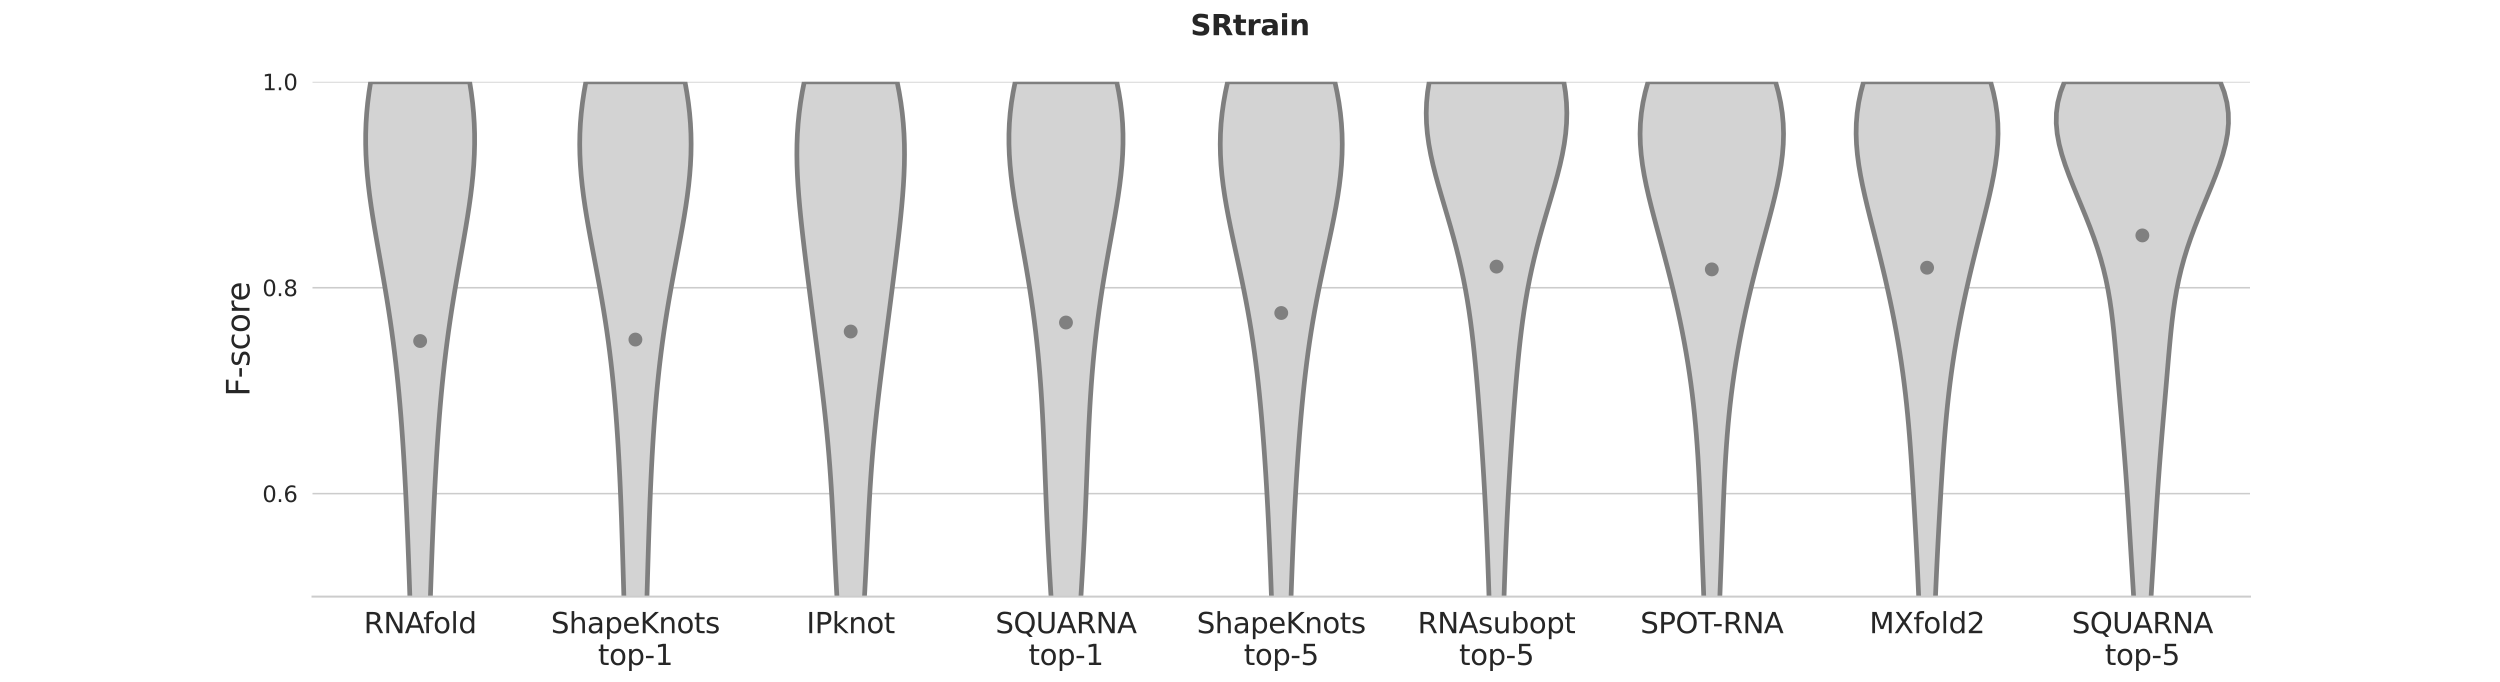 <?xml version="1.0" encoding="utf-8" standalone="no"?>
<!DOCTYPE svg PUBLIC "-//W3C//DTD SVG 1.1//EN"
  "http://www.w3.org/Graphics/SVG/1.1/DTD/svg11.dtd">
<svg xmlns:xlink="http://www.w3.org/1999/xlink" width="1584pt" height="432pt" viewBox="0 0 1584 432" xmlns="http://www.w3.org/2000/svg" version="1.1">
 <defs>
  <style type="text/css">*{stroke-linejoin: round; stroke-linecap: butt}</style>
 </defs>
 <g id="figure_1">
  <g id="patch_1">
   <path d="M 0 432 
L 1584 432 
L 1584 0 
L 0 0 
z
" style="fill: #ffffff"/>
  </g>
  <g id="axes_1">
   <g id="patch_2">
    <path d="M 198 378 
L 1425.6 378 
L 1425.6 51.84 
L 198 51.84 
z
" style="fill: #ffffff"/>
   </g>
   <g id="matplotlib.axis_1">
    <g id="xtick_1">
     <g id="text_1">
      <!-- RNAfold -->
      <g style="fill: #262626" transform="translate(230.494 401.177)scale(0.18 -0.18)">
       <defs>
        <path id="DejaVuSans-52" d="M 2841 2188 
Q 3044 2119 3236 1894 
Q 3428 1669 3622 1275 
L 4263 0 
L 3584 0 
L 2988 1197 
Q 2756 1666 2539 1819 
Q 2322 1972 1947 1972 
L 1259 1972 
L 1259 0 
L 628 0 
L 628 4666 
L 2053 4666 
Q 2853 4666 3247 4331 
Q 3641 3997 3641 3322 
Q 3641 2881 3436 2590 
Q 3231 2300 2841 2188 
z
M 1259 4147 
L 1259 2491 
L 2053 2491 
Q 2509 2491 2742 2702 
Q 2975 2913 2975 3322 
Q 2975 3731 2742 3939 
Q 2509 4147 2053 4147 
L 1259 4147 
z
" transform="scale(0.016)"/>
        <path id="DejaVuSans-4e" d="M 628 4666 
L 1478 4666 
L 3547 763 
L 3547 4666 
L 4159 4666 
L 4159 0 
L 3309 0 
L 1241 3903 
L 1241 0 
L 628 0 
L 628 4666 
z
" transform="scale(0.016)"/>
        <path id="DejaVuSans-41" d="M 2188 4044 
L 1331 1722 
L 3047 1722 
L 2188 4044 
z
M 1831 4666 
L 2547 4666 
L 4325 0 
L 3669 0 
L 3244 1197 
L 1141 1197 
L 716 0 
L 50 0 
L 1831 4666 
z
" transform="scale(0.016)"/>
        <path id="DejaVuSans-66" d="M 2375 4863 
L 2375 4384 
L 1825 4384 
Q 1516 4384 1395 4259 
Q 1275 4134 1275 3809 
L 1275 3500 
L 2222 3500 
L 2222 3053 
L 1275 3053 
L 1275 0 
L 697 0 
L 697 3053 
L 147 3053 
L 147 3500 
L 697 3500 
L 697 3744 
Q 697 4328 969 4595 
Q 1241 4863 1831 4863 
L 2375 4863 
z
" transform="scale(0.016)"/>
        <path id="DejaVuSans-6f" d="M 1959 3097 
Q 1497 3097 1228 2736 
Q 959 2375 959 1747 
Q 959 1119 1226 758 
Q 1494 397 1959 397 
Q 2419 397 2687 759 
Q 2956 1122 2956 1747 
Q 2956 2369 2687 2733 
Q 2419 3097 1959 3097 
z
M 1959 3584 
Q 2709 3584 3137 3096 
Q 3566 2609 3566 1747 
Q 3566 888 3137 398 
Q 2709 -91 1959 -91 
Q 1206 -91 779 398 
Q 353 888 353 1747 
Q 353 2609 779 3096 
Q 1206 3584 1959 3584 
z
" transform="scale(0.016)"/>
        <path id="DejaVuSans-6c" d="M 603 4863 
L 1178 4863 
L 1178 0 
L 603 0 
L 603 4863 
z
" transform="scale(0.016)"/>
        <path id="DejaVuSans-64" d="M 2906 2969 
L 2906 4863 
L 3481 4863 
L 3481 0 
L 2906 0 
L 2906 525 
Q 2725 213 2448 61 
Q 2172 -91 1784 -91 
Q 1150 -91 751 415 
Q 353 922 353 1747 
Q 353 2572 751 3078 
Q 1150 3584 1784 3584 
Q 2172 3584 2448 3432 
Q 2725 3281 2906 2969 
z
M 947 1747 
Q 947 1113 1208 752 
Q 1469 391 1925 391 
Q 2381 391 2643 752 
Q 2906 1113 2906 1747 
Q 2906 2381 2643 2742 
Q 2381 3103 1925 3103 
Q 1469 3103 1208 2742 
Q 947 2381 947 1747 
z
" transform="scale(0.016)"/>
       </defs>
       <use xlink:href="#DejaVuSans-52"/>
       <use xlink:href="#DejaVuSans-4e" x="69.482"/>
       <use xlink:href="#DejaVuSans-41" x="144.287"/>
       <use xlink:href="#DejaVuSans-66" x="209.07"/>
       <use xlink:href="#DejaVuSans-6f" x="244.275"/>
       <use xlink:href="#DejaVuSans-6c" x="305.457"/>
       <use xlink:href="#DejaVuSans-64" x="333.24"/>
      </g>
     </g>
    </g>
    <g id="xtick_2">
     <g id="text_2">
      <!-- ShapeKnots -->
      <g style="fill: #262626" transform="translate(349.087 401.177)scale(0.18 -0.18)">
       <defs>
        <path id="DejaVuSans-53" d="M 3425 4513 
L 3425 3897 
Q 3066 4069 2747 4153 
Q 2428 4238 2131 4238 
Q 1616 4238 1336 4038 
Q 1056 3838 1056 3469 
Q 1056 3159 1242 3001 
Q 1428 2844 1947 2747 
L 2328 2669 
Q 3034 2534 3370 2195 
Q 3706 1856 3706 1288 
Q 3706 609 3251 259 
Q 2797 -91 1919 -91 
Q 1588 -91 1214 -16 
Q 841 59 441 206 
L 441 856 
Q 825 641 1194 531 
Q 1563 422 1919 422 
Q 2459 422 2753 634 
Q 3047 847 3047 1241 
Q 3047 1584 2836 1778 
Q 2625 1972 2144 2069 
L 1759 2144 
Q 1053 2284 737 2584 
Q 422 2884 422 3419 
Q 422 4038 858 4394 
Q 1294 4750 2059 4750 
Q 2388 4750 2728 4690 
Q 3069 4631 3425 4513 
z
" transform="scale(0.016)"/>
        <path id="DejaVuSans-68" d="M 3513 2113 
L 3513 0 
L 2938 0 
L 2938 2094 
Q 2938 2591 2744 2837 
Q 2550 3084 2163 3084 
Q 1697 3084 1428 2787 
Q 1159 2491 1159 1978 
L 1159 0 
L 581 0 
L 581 4863 
L 1159 4863 
L 1159 2956 
Q 1366 3272 1645 3428 
Q 1925 3584 2291 3584 
Q 2894 3584 3203 3211 
Q 3513 2838 3513 2113 
z
" transform="scale(0.016)"/>
        <path id="DejaVuSans-61" d="M 2194 1759 
Q 1497 1759 1228 1600 
Q 959 1441 959 1056 
Q 959 750 1161 570 
Q 1363 391 1709 391 
Q 2188 391 2477 730 
Q 2766 1069 2766 1631 
L 2766 1759 
L 2194 1759 
z
M 3341 1997 
L 3341 0 
L 2766 0 
L 2766 531 
Q 2569 213 2275 61 
Q 1981 -91 1556 -91 
Q 1019 -91 701 211 
Q 384 513 384 1019 
Q 384 1609 779 1909 
Q 1175 2209 1959 2209 
L 2766 2209 
L 2766 2266 
Q 2766 2663 2505 2880 
Q 2244 3097 1772 3097 
Q 1472 3097 1187 3025 
Q 903 2953 641 2809 
L 641 3341 
Q 956 3463 1253 3523 
Q 1550 3584 1831 3584 
Q 2591 3584 2966 3190 
Q 3341 2797 3341 1997 
z
" transform="scale(0.016)"/>
        <path id="DejaVuSans-70" d="M 1159 525 
L 1159 -1331 
L 581 -1331 
L 581 3500 
L 1159 3500 
L 1159 2969 
Q 1341 3281 1617 3432 
Q 1894 3584 2278 3584 
Q 2916 3584 3314 3078 
Q 3713 2572 3713 1747 
Q 3713 922 3314 415 
Q 2916 -91 2278 -91 
Q 1894 -91 1617 61 
Q 1341 213 1159 525 
z
M 3116 1747 
Q 3116 2381 2855 2742 
Q 2594 3103 2138 3103 
Q 1681 3103 1420 2742 
Q 1159 2381 1159 1747 
Q 1159 1113 1420 752 
Q 1681 391 2138 391 
Q 2594 391 2855 752 
Q 3116 1113 3116 1747 
z
" transform="scale(0.016)"/>
        <path id="DejaVuSans-65" d="M 3597 1894 
L 3597 1613 
L 953 1613 
Q 991 1019 1311 708 
Q 1631 397 2203 397 
Q 2534 397 2845 478 
Q 3156 559 3463 722 
L 3463 178 
Q 3153 47 2828 -22 
Q 2503 -91 2169 -91 
Q 1331 -91 842 396 
Q 353 884 353 1716 
Q 353 2575 817 3079 
Q 1281 3584 2069 3584 
Q 2775 3584 3186 3129 
Q 3597 2675 3597 1894 
z
M 3022 2063 
Q 3016 2534 2758 2815 
Q 2500 3097 2075 3097 
Q 1594 3097 1305 2825 
Q 1016 2553 972 2059 
L 3022 2063 
z
" transform="scale(0.016)"/>
        <path id="DejaVuSans-4b" d="M 628 4666 
L 1259 4666 
L 1259 2694 
L 3353 4666 
L 4166 4666 
L 1850 2491 
L 4331 0 
L 3500 0 
L 1259 2247 
L 1259 0 
L 628 0 
L 628 4666 
z
" transform="scale(0.016)"/>
        <path id="DejaVuSans-6e" d="M 3513 2113 
L 3513 0 
L 2938 0 
L 2938 2094 
Q 2938 2591 2744 2837 
Q 2550 3084 2163 3084 
Q 1697 3084 1428 2787 
Q 1159 2491 1159 1978 
L 1159 0 
L 581 0 
L 581 3500 
L 1159 3500 
L 1159 2956 
Q 1366 3272 1645 3428 
Q 1925 3584 2291 3584 
Q 2894 3584 3203 3211 
Q 3513 2838 3513 2113 
z
" transform="scale(0.016)"/>
        <path id="DejaVuSans-74" d="M 1172 4494 
L 1172 3500 
L 2356 3500 
L 2356 3053 
L 1172 3053 
L 1172 1153 
Q 1172 725 1289 603 
Q 1406 481 1766 481 
L 2356 481 
L 2356 0 
L 1766 0 
Q 1100 0 847 248 
Q 594 497 594 1153 
L 594 3053 
L 172 3053 
L 172 3500 
L 594 3500 
L 594 4494 
L 1172 4494 
z
" transform="scale(0.016)"/>
        <path id="DejaVuSans-73" d="M 2834 3397 
L 2834 2853 
Q 2591 2978 2328 3040 
Q 2066 3103 1784 3103 
Q 1356 3103 1142 2972 
Q 928 2841 928 2578 
Q 928 2378 1081 2264 
Q 1234 2150 1697 2047 
L 1894 2003 
Q 2506 1872 2764 1633 
Q 3022 1394 3022 966 
Q 3022 478 2636 193 
Q 2250 -91 1575 -91 
Q 1294 -91 989 -36 
Q 684 19 347 128 
L 347 722 
Q 666 556 975 473 
Q 1284 391 1588 391 
Q 1994 391 2212 530 
Q 2431 669 2431 922 
Q 2431 1156 2273 1281 
Q 2116 1406 1581 1522 
L 1381 1569 
Q 847 1681 609 1914 
Q 372 2147 372 2553 
Q 372 3047 722 3315 
Q 1072 3584 1716 3584 
Q 2034 3584 2315 3537 
Q 2597 3491 2834 3397 
z
" transform="scale(0.016)"/>
       </defs>
       <use xlink:href="#DejaVuSans-53"/>
       <use xlink:href="#DejaVuSans-68" x="63.477"/>
       <use xlink:href="#DejaVuSans-61" x="126.855"/>
       <use xlink:href="#DejaVuSans-70" x="188.135"/>
       <use xlink:href="#DejaVuSans-65" x="251.611"/>
       <use xlink:href="#DejaVuSans-4b" x="313.135"/>
       <use xlink:href="#DejaVuSans-6e" x="378.711"/>
       <use xlink:href="#DejaVuSans-6f" x="442.09"/>
       <use xlink:href="#DejaVuSans-74" x="503.271"/>
       <use xlink:href="#DejaVuSans-73" x="542.48"/>
      </g>
      <!-- top-1 -->
      <g style="fill: #262626" transform="translate(378.878 421.333)scale(0.18 -0.18)">
       <defs>
        <path id="DejaVuSans-2d" d="M 313 2009 
L 1997 2009 
L 1997 1497 
L 313 1497 
L 313 2009 
z
" transform="scale(0.016)"/>
        <path id="DejaVuSans-31" d="M 794 531 
L 1825 531 
L 1825 4091 
L 703 3866 
L 703 4441 
L 1819 4666 
L 2450 4666 
L 2450 531 
L 3481 531 
L 3481 0 
L 794 0 
L 794 531 
z
" transform="scale(0.016)"/>
       </defs>
       <use xlink:href="#DejaVuSans-74"/>
       <use xlink:href="#DejaVuSans-6f" x="39.209"/>
       <use xlink:href="#DejaVuSans-70" x="100.391"/>
       <use xlink:href="#DejaVuSans-2d" x="163.867"/>
       <use xlink:href="#DejaVuSans-31" x="199.951"/>
      </g>
     </g>
    </g>
    <g id="xtick_3">
     <g id="text_3">
      <!-- IPknot -->
      <g style="fill: #262626" transform="translate(510.968 401.177)scale(0.18 -0.18)">
       <defs>
        <path id="DejaVuSans-49" d="M 628 4666 
L 1259 4666 
L 1259 0 
L 628 0 
L 628 4666 
z
" transform="scale(0.016)"/>
        <path id="DejaVuSans-50" d="M 1259 4147 
L 1259 2394 
L 2053 2394 
Q 2494 2394 2734 2622 
Q 2975 2850 2975 3272 
Q 2975 3691 2734 3919 
Q 2494 4147 2053 4147 
L 1259 4147 
z
M 628 4666 
L 2053 4666 
Q 2838 4666 3239 4311 
Q 3641 3956 3641 3272 
Q 3641 2581 3239 2228 
Q 2838 1875 2053 1875 
L 1259 1875 
L 1259 0 
L 628 0 
L 628 4666 
z
" transform="scale(0.016)"/>
        <path id="DejaVuSans-6b" d="M 581 4863 
L 1159 4863 
L 1159 1991 
L 2875 3500 
L 3609 3500 
L 1753 1863 
L 3688 0 
L 2938 0 
L 1159 1709 
L 1159 0 
L 581 0 
L 581 4863 
z
" transform="scale(0.016)"/>
       </defs>
       <use xlink:href="#DejaVuSans-49"/>
       <use xlink:href="#DejaVuSans-50" x="29.492"/>
       <use xlink:href="#DejaVuSans-6b" x="89.795"/>
       <use xlink:href="#DejaVuSans-6e" x="147.705"/>
       <use xlink:href="#DejaVuSans-6f" x="211.084"/>
       <use xlink:href="#DejaVuSans-74" x="272.266"/>
      </g>
     </g>
    </g>
    <g id="xtick_4">
     <g id="text_4">
      <!-- SQUARNA -->
      <g style="fill: #262626" transform="translate(630.715 401.177)scale(0.18 -0.18)">
       <defs>
        <path id="DejaVuSans-51" d="M 2522 4238 
Q 1834 4238 1429 3725 
Q 1025 3213 1025 2328 
Q 1025 1447 1429 934 
Q 1834 422 2522 422 
Q 3209 422 3611 934 
Q 4013 1447 4013 2328 
Q 4013 3213 3611 3725 
Q 3209 4238 2522 4238 
z
M 3406 84 
L 4238 -825 
L 3475 -825 
L 2784 -78 
Q 2681 -84 2626 -87 
Q 2572 -91 2522 -91 
Q 1538 -91 948 567 
Q 359 1225 359 2328 
Q 359 3434 948 4092 
Q 1538 4750 2522 4750 
Q 3503 4750 4090 4092 
Q 4678 3434 4678 2328 
Q 4678 1516 4351 937 
Q 4025 359 3406 84 
z
" transform="scale(0.016)"/>
        <path id="DejaVuSans-55" d="M 556 4666 
L 1191 4666 
L 1191 1831 
Q 1191 1081 1462 751 
Q 1734 422 2344 422 
Q 2950 422 3222 751 
Q 3494 1081 3494 1831 
L 3494 4666 
L 4128 4666 
L 4128 1753 
Q 4128 841 3676 375 
Q 3225 -91 2344 -91 
Q 1459 -91 1007 375 
Q 556 841 556 1753 
L 556 4666 
z
" transform="scale(0.016)"/>
       </defs>
       <use xlink:href="#DejaVuSans-53"/>
       <use xlink:href="#DejaVuSans-51" x="63.477"/>
       <use xlink:href="#DejaVuSans-55" x="142.188"/>
       <use xlink:href="#DejaVuSans-41" x="215.381"/>
       <use xlink:href="#DejaVuSans-52" x="283.789"/>
       <use xlink:href="#DejaVuSans-4e" x="353.271"/>
       <use xlink:href="#DejaVuSans-41" x="428.076"/>
      </g>
      <!-- top-1 -->
      <g style="fill: #262626" transform="translate(651.678 421.333)scale(0.18 -0.18)">
       <use xlink:href="#DejaVuSans-74"/>
       <use xlink:href="#DejaVuSans-6f" x="39.209"/>
       <use xlink:href="#DejaVuSans-70" x="100.391"/>
       <use xlink:href="#DejaVuSans-2d" x="163.867"/>
       <use xlink:href="#DejaVuSans-31" x="199.951"/>
      </g>
     </g>
    </g>
    <g id="xtick_5">
     <g id="text_5">
      <!-- ShapeKnots -->
      <g style="fill: #262626" transform="translate(758.287 401.177)scale(0.18 -0.18)">
       <use xlink:href="#DejaVuSans-53"/>
       <use xlink:href="#DejaVuSans-68" x="63.477"/>
       <use xlink:href="#DejaVuSans-61" x="126.855"/>
       <use xlink:href="#DejaVuSans-70" x="188.135"/>
       <use xlink:href="#DejaVuSans-65" x="251.611"/>
       <use xlink:href="#DejaVuSans-4b" x="313.135"/>
       <use xlink:href="#DejaVuSans-6e" x="378.711"/>
       <use xlink:href="#DejaVuSans-6f" x="442.09"/>
       <use xlink:href="#DejaVuSans-74" x="503.271"/>
       <use xlink:href="#DejaVuSans-73" x="542.48"/>
      </g>
      <!-- top-5 -->
      <g style="fill: #262626" transform="translate(788.078 421.333)scale(0.18 -0.18)">
       <defs>
        <path id="DejaVuSans-35" d="M 691 4666 
L 3169 4666 
L 3169 4134 
L 1269 4134 
L 1269 2991 
Q 1406 3038 1543 3061 
Q 1681 3084 1819 3084 
Q 2600 3084 3056 2656 
Q 3513 2228 3513 1497 
Q 3513 744 3044 326 
Q 2575 -91 1722 -91 
Q 1428 -91 1123 -41 
Q 819 9 494 109 
L 494 744 
Q 775 591 1075 516 
Q 1375 441 1709 441 
Q 2250 441 2565 725 
Q 2881 1009 2881 1497 
Q 2881 1984 2565 2268 
Q 2250 2553 1709 2553 
Q 1456 2553 1204 2497 
Q 953 2441 691 2322 
L 691 4666 
z
" transform="scale(0.016)"/>
       </defs>
       <use xlink:href="#DejaVuSans-74"/>
       <use xlink:href="#DejaVuSans-6f" x="39.209"/>
       <use xlink:href="#DejaVuSans-70" x="100.391"/>
       <use xlink:href="#DejaVuSans-2d" x="163.867"/>
       <use xlink:href="#DejaVuSans-35" x="199.951"/>
      </g>
     </g>
    </g>
    <g id="xtick_6">
     <g id="text_6">
      <!-- RNAsubopt -->
      <g style="fill: #262626" transform="translate(898.202 401.177)scale(0.18 -0.18)">
       <defs>
        <path id="DejaVuSans-75" d="M 544 1381 
L 544 3500 
L 1119 3500 
L 1119 1403 
Q 1119 906 1312 657 
Q 1506 409 1894 409 
Q 2359 409 2629 706 
Q 2900 1003 2900 1516 
L 2900 3500 
L 3475 3500 
L 3475 0 
L 2900 0 
L 2900 538 
Q 2691 219 2414 64 
Q 2138 -91 1772 -91 
Q 1169 -91 856 284 
Q 544 659 544 1381 
z
M 1991 3584 
L 1991 3584 
z
" transform="scale(0.016)"/>
        <path id="DejaVuSans-62" d="M 3116 1747 
Q 3116 2381 2855 2742 
Q 2594 3103 2138 3103 
Q 1681 3103 1420 2742 
Q 1159 2381 1159 1747 
Q 1159 1113 1420 752 
Q 1681 391 2138 391 
Q 2594 391 2855 752 
Q 3116 1113 3116 1747 
z
M 1159 2969 
Q 1341 3281 1617 3432 
Q 1894 3584 2278 3584 
Q 2916 3584 3314 3078 
Q 3713 2572 3713 1747 
Q 3713 922 3314 415 
Q 2916 -91 2278 -91 
Q 1894 -91 1617 61 
Q 1341 213 1159 525 
L 1159 0 
L 581 0 
L 581 4863 
L 1159 4863 
L 1159 2969 
z
" transform="scale(0.016)"/>
       </defs>
       <use xlink:href="#DejaVuSans-52"/>
       <use xlink:href="#DejaVuSans-4e" x="69.482"/>
       <use xlink:href="#DejaVuSans-41" x="144.287"/>
       <use xlink:href="#DejaVuSans-73" x="212.695"/>
       <use xlink:href="#DejaVuSans-75" x="264.795"/>
       <use xlink:href="#DejaVuSans-62" x="328.174"/>
       <use xlink:href="#DejaVuSans-6f" x="391.65"/>
       <use xlink:href="#DejaVuSans-70" x="452.832"/>
       <use xlink:href="#DejaVuSans-74" x="516.309"/>
      </g>
      <!-- top-5 -->
      <g style="fill: #262626" transform="translate(924.478 421.333)scale(0.18 -0.18)">
       <use xlink:href="#DejaVuSans-74"/>
       <use xlink:href="#DejaVuSans-6f" x="39.209"/>
       <use xlink:href="#DejaVuSans-70" x="100.391"/>
       <use xlink:href="#DejaVuSans-2d" x="163.867"/>
       <use xlink:href="#DejaVuSans-35" x="199.951"/>
      </g>
     </g>
    </g>
    <g id="xtick_7">
     <g id="text_7">
      <!-- SPOT-RNA -->
      <g style="fill: #262626" transform="translate(1039.309 401.177)scale(0.18 -0.18)">
       <defs>
        <path id="DejaVuSans-4f" d="M 2522 4238 
Q 1834 4238 1429 3725 
Q 1025 3213 1025 2328 
Q 1025 1447 1429 934 
Q 1834 422 2522 422 
Q 3209 422 3611 934 
Q 4013 1447 4013 2328 
Q 4013 3213 3611 3725 
Q 3209 4238 2522 4238 
z
M 2522 4750 
Q 3503 4750 4090 4092 
Q 4678 3434 4678 2328 
Q 4678 1225 4090 567 
Q 3503 -91 2522 -91 
Q 1538 -91 948 565 
Q 359 1222 359 2328 
Q 359 3434 948 4092 
Q 1538 4750 2522 4750 
z
" transform="scale(0.016)"/>
        <path id="DejaVuSans-54" d="M -19 4666 
L 3928 4666 
L 3928 4134 
L 2272 4134 
L 2272 0 
L 1638 0 
L 1638 4134 
L -19 4134 
L -19 4666 
z
" transform="scale(0.016)"/>
       </defs>
       <use xlink:href="#DejaVuSans-53"/>
       <use xlink:href="#DejaVuSans-50" x="63.477"/>
       <use xlink:href="#DejaVuSans-4f" x="123.779"/>
       <use xlink:href="#DejaVuSans-54" x="202.49"/>
       <use xlink:href="#DejaVuSans-2d" x="254.449"/>
       <use xlink:href="#DejaVuSans-52" x="290.533"/>
       <use xlink:href="#DejaVuSans-4e" x="360.016"/>
       <use xlink:href="#DejaVuSans-41" x="434.82"/>
      </g>
     </g>
    </g>
    <g id="xtick_8">
     <g id="text_8">
      <!-- MXfold2 -->
      <g style="fill: #262626" transform="translate(1184.454 401.177)scale(0.18 -0.18)">
       <defs>
        <path id="DejaVuSans-4d" d="M 628 4666 
L 1569 4666 
L 2759 1491 
L 3956 4666 
L 4897 4666 
L 4897 0 
L 4281 0 
L 4281 4097 
L 3078 897 
L 2444 897 
L 1241 4097 
L 1241 0 
L 628 0 
L 628 4666 
z
" transform="scale(0.016)"/>
        <path id="DejaVuSans-58" d="M 403 4666 
L 1081 4666 
L 2241 2931 
L 3406 4666 
L 4084 4666 
L 2584 2425 
L 4184 0 
L 3506 0 
L 2194 1984 
L 872 0 
L 191 0 
L 1856 2491 
L 403 4666 
z
" transform="scale(0.016)"/>
        <path id="DejaVuSans-32" d="M 1228 531 
L 3431 531 
L 3431 0 
L 469 0 
L 469 531 
Q 828 903 1448 1529 
Q 2069 2156 2228 2338 
Q 2531 2678 2651 2914 
Q 2772 3150 2772 3378 
Q 2772 3750 2511 3984 
Q 2250 4219 1831 4219 
Q 1534 4219 1204 4116 
Q 875 4013 500 3803 
L 500 4441 
Q 881 4594 1212 4672 
Q 1544 4750 1819 4750 
Q 2544 4750 2975 4387 
Q 3406 4025 3406 3419 
Q 3406 3131 3298 2873 
Q 3191 2616 2906 2266 
Q 2828 2175 2409 1742 
Q 1991 1309 1228 531 
z
" transform="scale(0.016)"/>
       </defs>
       <use xlink:href="#DejaVuSans-4d"/>
       <use xlink:href="#DejaVuSans-58" x="86.279"/>
       <use xlink:href="#DejaVuSans-66" x="154.785"/>
       <use xlink:href="#DejaVuSans-6f" x="189.99"/>
       <use xlink:href="#DejaVuSans-6c" x="251.172"/>
       <use xlink:href="#DejaVuSans-64" x="278.955"/>
       <use xlink:href="#DejaVuSans-32" x="342.432"/>
      </g>
     </g>
    </g>
    <g id="xtick_9">
     <g id="text_9">
      <!-- SQUARNA -->
      <g style="fill: #262626" transform="translate(1312.715 401.177)scale(0.18 -0.18)">
       <use xlink:href="#DejaVuSans-53"/>
       <use xlink:href="#DejaVuSans-51" x="63.477"/>
       <use xlink:href="#DejaVuSans-55" x="142.188"/>
       <use xlink:href="#DejaVuSans-41" x="215.381"/>
       <use xlink:href="#DejaVuSans-52" x="283.789"/>
       <use xlink:href="#DejaVuSans-4e" x="353.271"/>
       <use xlink:href="#DejaVuSans-41" x="428.076"/>
      </g>
      <!-- top-5 -->
      <g style="fill: #262626" transform="translate(1333.678 421.333)scale(0.18 -0.18)">
       <use xlink:href="#DejaVuSans-74"/>
       <use xlink:href="#DejaVuSans-6f" x="39.209"/>
       <use xlink:href="#DejaVuSans-70" x="100.391"/>
       <use xlink:href="#DejaVuSans-2d" x="163.867"/>
       <use xlink:href="#DejaVuSans-35" x="199.951"/>
      </g>
     </g>
    </g>
   </g>
   <g id="matplotlib.axis_2">
    <g id="ytick_1">
     <g id="line2d_1">
      <path d="M 198 312.768 
L 1425.6 312.768 
" clip-path="url(#p8f7630f170)" style="fill: none; stroke: #cccccc; stroke-linecap: round"/>
     </g>
     <g id="text_10">
      <!-- 0.6 -->
      <g style="fill: #262626" transform="translate(166.236 318.087)scale(0.14 -0.14)">
       <defs>
        <path id="DejaVuSans-30" d="M 2034 4250 
Q 1547 4250 1301 3770 
Q 1056 3291 1056 2328 
Q 1056 1369 1301 889 
Q 1547 409 2034 409 
Q 2525 409 2770 889 
Q 3016 1369 3016 2328 
Q 3016 3291 2770 3770 
Q 2525 4250 2034 4250 
z
M 2034 4750 
Q 2819 4750 3233 4129 
Q 3647 3509 3647 2328 
Q 3647 1150 3233 529 
Q 2819 -91 2034 -91 
Q 1250 -91 836 529 
Q 422 1150 422 2328 
Q 422 3509 836 4129 
Q 1250 4750 2034 4750 
z
" transform="scale(0.016)"/>
        <path id="DejaVuSans-2e" d="M 684 794 
L 1344 794 
L 1344 0 
L 684 0 
L 684 794 
z
" transform="scale(0.016)"/>
        <path id="DejaVuSans-36" d="M 2113 2584 
Q 1688 2584 1439 2293 
Q 1191 2003 1191 1497 
Q 1191 994 1439 701 
Q 1688 409 2113 409 
Q 2538 409 2786 701 
Q 3034 994 3034 1497 
Q 3034 2003 2786 2293 
Q 2538 2584 2113 2584 
z
M 3366 4563 
L 3366 3988 
Q 3128 4100 2886 4159 
Q 2644 4219 2406 4219 
Q 1781 4219 1451 3797 
Q 1122 3375 1075 2522 
Q 1259 2794 1537 2939 
Q 1816 3084 2150 3084 
Q 2853 3084 3261 2657 
Q 3669 2231 3669 1497 
Q 3669 778 3244 343 
Q 2819 -91 2113 -91 
Q 1303 -91 875 529 
Q 447 1150 447 2328 
Q 447 3434 972 4092 
Q 1497 4750 2381 4750 
Q 2619 4750 2861 4703 
Q 3103 4656 3366 4563 
z
" transform="scale(0.016)"/>
       </defs>
       <use xlink:href="#DejaVuSans-30"/>
       <use xlink:href="#DejaVuSans-2e" x="63.623"/>
       <use xlink:href="#DejaVuSans-36" x="95.41"/>
      </g>
     </g>
    </g>
    <g id="ytick_2">
     <g id="line2d_2">
      <path d="M 198 182.304 
L 1425.6 182.304 
" clip-path="url(#p8f7630f170)" style="fill: none; stroke: #cccccc; stroke-linecap: round"/>
     </g>
     <g id="text_11">
      <!-- 0.8 -->
      <g style="fill: #262626" transform="translate(166.236 187.623)scale(0.14 -0.14)">
       <defs>
        <path id="DejaVuSans-38" d="M 2034 2216 
Q 1584 2216 1326 1975 
Q 1069 1734 1069 1313 
Q 1069 891 1326 650 
Q 1584 409 2034 409 
Q 2484 409 2743 651 
Q 3003 894 3003 1313 
Q 3003 1734 2745 1975 
Q 2488 2216 2034 2216 
z
M 1403 2484 
Q 997 2584 770 2862 
Q 544 3141 544 3541 
Q 544 4100 942 4425 
Q 1341 4750 2034 4750 
Q 2731 4750 3128 4425 
Q 3525 4100 3525 3541 
Q 3525 3141 3298 2862 
Q 3072 2584 2669 2484 
Q 3125 2378 3379 2068 
Q 3634 1759 3634 1313 
Q 3634 634 3220 271 
Q 2806 -91 2034 -91 
Q 1263 -91 848 271 
Q 434 634 434 1313 
Q 434 1759 690 2068 
Q 947 2378 1403 2484 
z
M 1172 3481 
Q 1172 3119 1398 2916 
Q 1625 2713 2034 2713 
Q 2441 2713 2670 2916 
Q 2900 3119 2900 3481 
Q 2900 3844 2670 4047 
Q 2441 4250 2034 4250 
Q 1625 4250 1398 4047 
Q 1172 3844 1172 3481 
z
" transform="scale(0.016)"/>
       </defs>
       <use xlink:href="#DejaVuSans-30"/>
       <use xlink:href="#DejaVuSans-2e" x="63.623"/>
       <use xlink:href="#DejaVuSans-38" x="95.41"/>
      </g>
     </g>
    </g>
    <g id="ytick_3">
     <g id="line2d_3">
      <path d="M 198 51.84 
L 1425.6 51.84 
" clip-path="url(#p8f7630f170)" style="fill: none; stroke: #cccccc; stroke-linecap: round"/>
     </g>
     <g id="text_12">
      <!-- 1.0 -->
      <g style="fill: #262626" transform="translate(166.236 57.159)scale(0.14 -0.14)">
       <use xlink:href="#DejaVuSans-31"/>
       <use xlink:href="#DejaVuSans-2e" x="63.623"/>
       <use xlink:href="#DejaVuSans-30" x="95.41"/>
      </g>
     </g>
    </g>
    <g id="text_13">
     <!-- F-score -->
     <g style="fill: #262626" transform="translate(158.076 251.145)rotate(-90)scale(0.2 -0.2)">
      <defs>
       <path id="DejaVuSans-46" d="M 628 4666 
L 3309 4666 
L 3309 4134 
L 1259 4134 
L 1259 2759 
L 3109 2759 
L 3109 2228 
L 1259 2228 
L 1259 0 
L 628 0 
L 628 4666 
z
" transform="scale(0.016)"/>
       <path id="DejaVuSans-63" d="M 3122 3366 
L 3122 2828 
Q 2878 2963 2633 3030 
Q 2388 3097 2138 3097 
Q 1578 3097 1268 2742 
Q 959 2388 959 1747 
Q 959 1106 1268 751 
Q 1578 397 2138 397 
Q 2388 397 2633 464 
Q 2878 531 3122 666 
L 3122 134 
Q 2881 22 2623 -34 
Q 2366 -91 2075 -91 
Q 1284 -91 818 406 
Q 353 903 353 1747 
Q 353 2603 823 3093 
Q 1294 3584 2113 3584 
Q 2378 3584 2631 3529 
Q 2884 3475 3122 3366 
z
" transform="scale(0.016)"/>
       <path id="DejaVuSans-72" d="M 2631 2963 
Q 2534 3019 2420 3045 
Q 2306 3072 2169 3072 
Q 1681 3072 1420 2755 
Q 1159 2438 1159 1844 
L 1159 0 
L 581 0 
L 581 3500 
L 1159 3500 
L 1159 2956 
Q 1341 3275 1631 3429 
Q 1922 3584 2338 3584 
Q 2397 3584 2469 3576 
Q 2541 3569 2628 3553 
L 2631 2963 
z
" transform="scale(0.016)"/>
      </defs>
      <use xlink:href="#DejaVuSans-46"/>
      <use xlink:href="#DejaVuSans-2d" x="57.52"/>
      <use xlink:href="#DejaVuSans-73" x="93.604"/>
      <use xlink:href="#DejaVuSans-63" x="145.703"/>
      <use xlink:href="#DejaVuSans-6f" x="200.684"/>
      <use xlink:href="#DejaVuSans-72" x="261.865"/>
      <use xlink:href="#DejaVuSans-65" x="300.729"/>
     </g>
    </g>
   </g>
   <g id="PolyCollection_1">
    <path d="M 272.941 704.16 
L 259.459 704.16 
L 259.446 697.571 
L 259.491 690.982 
L 259.591 684.393 
L 259.741 677.804 
L 259.937 671.215 
L 260.17 664.625 
L 260.434 658.036 
L 260.719 651.447 
L 261.019 644.858 
L 261.324 638.269 
L 261.627 631.68 
L 261.92 625.091 
L 262.196 618.502 
L 262.451 611.913 
L 262.68 605.324 
L 262.881 598.735 
L 263.05 592.145 
L 263.187 585.556 
L 263.293 578.967 
L 263.368 572.378 
L 263.413 565.789 
L 263.43 559.2 
L 263.423 552.611 
L 263.394 546.022 
L 263.344 539.433 
L 263.278 532.844 
L 263.197 526.255 
L 263.104 519.665 
L 263.001 513.076 
L 262.889 506.487 
L 262.77 499.898 
L 262.645 493.309 
L 262.515 486.72 
L 262.381 480.131 
L 262.242 473.542 
L 262.099 466.953 
L 261.952 460.364 
L 261.8 453.775 
L 261.644 447.185 
L 261.483 440.596 
L 261.317 434.007 
L 261.147 427.418 
L 260.97 420.829 
L 260.789 414.24 
L 260.602 407.651 
L 260.409 401.062 
L 260.21 394.473 
L 260.005 387.884 
L 259.794 381.295 
L 259.576 374.705 
L 259.351 368.116 
L 259.119 361.527 
L 258.878 354.938 
L 258.628 348.349 
L 258.369 341.76 
L 258.099 335.171 
L 257.816 328.582 
L 257.52 321.993 
L 257.209 315.404 
L 256.881 308.815 
L 256.534 302.225 
L 256.166 295.636 
L 255.775 289.047 
L 255.358 282.458 
L 254.913 275.869 
L 254.436 269.28 
L 253.924 262.691 
L 253.374 256.102 
L 252.783 249.513 
L 252.148 242.924 
L 251.466 236.335 
L 250.734 229.745 
L 249.95 223.156 
L 249.113 216.567 
L 248.222 209.978 
L 247.278 203.389 
L 246.282 196.8 
L 245.239 190.211 
L 244.153 183.622 
L 243.031 177.033 
L 241.882 170.444 
L 240.717 163.855 
L 239.55 157.265 
L 238.395 150.676 
L 237.269 144.087 
L 236.191 137.498 
L 235.181 130.909 
L 234.26 124.32 
L 233.447 117.731 
L 232.765 111.142 
L 232.233 104.553 
L 231.868 97.964 
L 231.687 91.375 
L 231.7 84.785 
L 231.919 78.196 
L 232.345 71.607 
L 232.981 65.018 
L 233.821 58.429 
L 234.854 51.84 
L 297.546 51.84 
L 297.546 51.84 
L 298.579 58.429 
L 299.419 65.018 
L 300.055 71.607 
L 300.481 78.196 
L 300.7 84.785 
L 300.713 91.375 
L 300.532 97.964 
L 300.167 104.553 
L 299.635 111.142 
L 298.953 117.731 
L 298.14 124.32 
L 297.219 130.909 
L 296.209 137.498 
L 295.131 144.087 
L 294.005 150.676 
L 292.85 157.265 
L 291.683 163.855 
L 290.518 170.444 
L 289.369 177.033 
L 288.247 183.622 
L 287.161 190.211 
L 286.118 196.8 
L 285.122 203.389 
L 284.178 209.978 
L 283.287 216.567 
L 282.45 223.156 
L 281.666 229.745 
L 280.934 236.335 
L 280.252 242.924 
L 279.617 249.513 
L 279.026 256.102 
L 278.476 262.691 
L 277.964 269.28 
L 277.487 275.869 
L 277.042 282.458 
L 276.625 289.047 
L 276.234 295.636 
L 275.866 302.225 
L 275.519 308.815 
L 275.191 315.404 
L 274.88 321.993 
L 274.584 328.582 
L 274.301 335.171 
L 274.031 341.76 
L 273.772 348.349 
L 273.522 354.938 
L 273.281 361.527 
L 273.049 368.116 
L 272.824 374.705 
L 272.606 381.295 
L 272.395 387.884 
L 272.19 394.473 
L 271.991 401.062 
L 271.798 407.651 
L 271.611 414.24 
L 271.43 420.829 
L 271.253 427.418 
L 271.083 434.007 
L 270.917 440.596 
L 270.756 447.185 
L 270.6 453.775 
L 270.448 460.364 
L 270.301 466.953 
L 270.158 473.542 
L 270.019 480.131 
L 269.885 486.72 
L 269.755 493.309 
L 269.63 499.898 
L 269.511 506.487 
L 269.399 513.076 
L 269.296 519.665 
L 269.203 526.255 
L 269.122 532.844 
L 269.056 539.433 
L 269.006 546.022 
L 268.977 552.611 
L 268.97 559.2 
L 268.987 565.789 
L 269.032 572.378 
L 269.107 578.967 
L 269.213 585.556 
L 269.35 592.145 
L 269.519 598.735 
L 269.72 605.324 
L 269.949 611.913 
L 270.204 618.502 
L 270.48 625.091 
L 270.773 631.68 
L 271.076 638.269 
L 271.381 644.858 
L 271.681 651.447 
L 271.966 658.036 
L 272.23 664.625 
L 272.463 671.215 
L 272.659 677.804 
L 272.809 684.393 
L 272.909 690.982 
L 272.954 697.571 
L 272.941 704.16 
z
" clip-path="url(#p8f7630f170)" style="fill: #d3d3d3; stroke: #7f7f7f; stroke-width: 3"/>
   </g>
   <g id="PolyCollection_2">
    <path d="M 409.028 704.16 
L 396.172 704.16 
L 396.16 697.571 
L 396.204 690.982 
L 396.304 684.393 
L 396.454 677.804 
L 396.649 671.215 
L 396.882 664.625 
L 397.144 658.036 
L 397.429 651.447 
L 397.727 644.858 
L 398.029 638.269 
L 398.329 631.68 
L 398.619 625.091 
L 398.892 618.502 
L 399.144 611.913 
L 399.371 605.324 
L 399.569 598.735 
L 399.737 592.145 
L 399.874 585.556 
L 399.979 578.967 
L 400.054 572.378 
L 400.098 565.789 
L 400.115 559.2 
L 400.106 552.611 
L 400.071 546.022 
L 400.014 539.433 
L 399.936 532.844 
L 399.838 526.255 
L 399.721 519.665 
L 399.588 513.076 
L 399.439 506.487 
L 399.276 499.898 
L 399.098 493.309 
L 398.909 486.72 
L 398.708 480.131 
L 398.497 473.542 
L 398.278 466.953 
L 398.052 460.364 
L 397.821 453.775 
L 397.586 447.185 
L 397.35 440.596 
L 397.114 434.007 
L 396.88 427.418 
L 396.649 420.829 
L 396.423 414.24 
L 396.203 407.651 
L 395.989 401.062 
L 395.78 394.473 
L 395.578 387.884 
L 395.381 381.295 
L 395.187 374.705 
L 394.996 368.116 
L 394.805 361.527 
L 394.611 354.938 
L 394.413 348.349 
L 394.208 341.76 
L 393.994 335.171 
L 393.767 328.582 
L 393.526 321.993 
L 393.268 315.404 
L 392.99 308.815 
L 392.69 302.225 
L 392.365 295.636 
L 392.014 289.047 
L 391.633 282.458 
L 391.218 275.869 
L 390.768 269.28 
L 390.279 262.691 
L 389.746 256.102 
L 389.167 249.513 
L 388.537 242.924 
L 387.854 236.335 
L 387.113 229.745 
L 386.312 223.156 
L 385.449 216.567 
L 384.523 209.978 
L 383.535 203.389 
L 382.486 196.8 
L 381.381 190.211 
L 380.225 183.622 
L 379.028 177.033 
L 377.799 170.444 
L 376.553 163.855 
L 375.305 157.265 
L 374.074 150.676 
L 372.879 144.087 
L 371.742 137.498 
L 370.686 130.909 
L 369.734 124.32 
L 368.91 117.731 
L 368.236 111.142 
L 367.733 104.553 
L 367.418 97.964 
L 367.308 91.375 
L 367.413 84.785 
L 367.739 78.196 
L 368.29 71.607 
L 369.061 65.018 
L 370.043 58.429 
L 371.224 51.84 
L 433.976 51.84 
L 433.976 51.84 
L 435.157 58.429 
L 436.139 65.018 
L 436.91 71.607 
L 437.461 78.196 
L 437.787 84.785 
L 437.892 91.375 
L 437.782 97.964 
L 437.467 104.553 
L 436.964 111.142 
L 436.29 117.731 
L 435.466 124.32 
L 434.514 130.909 
L 433.458 137.498 
L 432.321 144.087 
L 431.126 150.676 
L 429.895 157.265 
L 428.647 163.855 
L 427.401 170.444 
L 426.172 177.033 
L 424.975 183.622 
L 423.819 190.211 
L 422.714 196.8 
L 421.665 203.389 
L 420.677 209.978 
L 419.751 216.567 
L 418.888 223.156 
L 418.087 229.745 
L 417.346 236.335 
L 416.663 242.924 
L 416.033 249.513 
L 415.454 256.102 
L 414.921 262.691 
L 414.432 269.28 
L 413.982 275.869 
L 413.567 282.458 
L 413.186 289.047 
L 412.835 295.636 
L 412.51 302.225 
L 412.21 308.815 
L 411.932 315.404 
L 411.674 321.993 
L 411.433 328.582 
L 411.206 335.171 
L 410.992 341.76 
L 410.787 348.349 
L 410.589 354.938 
L 410.395 361.527 
L 410.204 368.116 
L 410.013 374.705 
L 409.819 381.295 
L 409.622 387.884 
L 409.42 394.473 
L 409.211 401.062 
L 408.997 407.651 
L 408.777 414.24 
L 408.551 420.829 
L 408.32 427.418 
L 408.086 434.007 
L 407.85 440.596 
L 407.614 447.185 
L 407.379 453.775 
L 407.148 460.364 
L 406.922 466.953 
L 406.703 473.542 
L 406.492 480.131 
L 406.291 486.72 
L 406.102 493.309 
L 405.924 499.898 
L 405.761 506.487 
L 405.612 513.076 
L 405.479 519.665 
L 405.362 526.255 
L 405.264 532.844 
L 405.186 539.433 
L 405.129 546.022 
L 405.094 552.611 
L 405.085 559.2 
L 405.102 565.789 
L 405.146 572.378 
L 405.221 578.967 
L 405.326 585.556 
L 405.463 592.145 
L 405.631 598.735 
L 405.829 605.324 
L 406.056 611.913 
L 406.308 618.502 
L 406.581 625.091 
L 406.871 631.68 
L 407.171 638.269 
L 407.473 644.858 
L 407.771 651.447 
L 408.056 658.036 
L 408.318 664.625 
L 408.551 671.215 
L 408.746 677.804 
L 408.896 684.393 
L 408.996 690.982 
L 409.04 697.571 
L 409.028 704.16 
z
" clip-path="url(#p8f7630f170)" style="fill: #d3d3d3; stroke: #7f7f7f; stroke-width: 3"/>
   </g>
   <g id="PolyCollection_3">
    <path d="M 543.759 704.16 
L 534.241 704.16 
L 534.223 697.571 
L 534.255 690.982 
L 534.334 684.393 
L 534.455 677.804 
L 534.611 671.215 
L 534.793 664.625 
L 534.995 658.036 
L 535.205 651.447 
L 535.418 644.858 
L 535.624 638.269 
L 535.818 631.68 
L 535.995 625.091 
L 536.151 618.502 
L 536.286 611.913 
L 536.397 605.324 
L 536.486 598.735 
L 536.554 592.145 
L 536.603 585.556 
L 536.637 578.967 
L 536.657 572.378 
L 536.665 565.789 
L 536.665 559.2 
L 536.657 552.611 
L 536.642 546.022 
L 536.619 539.433 
L 536.589 532.844 
L 536.548 526.255 
L 536.495 519.665 
L 536.428 513.076 
L 536.343 506.487 
L 536.237 499.898 
L 536.107 493.309 
L 535.951 486.72 
L 535.766 480.131 
L 535.551 473.542 
L 535.305 466.953 
L 535.029 460.364 
L 534.723 453.775 
L 534.39 447.185 
L 534.032 440.596 
L 533.654 434.007 
L 533.259 427.418 
L 532.853 420.829 
L 532.441 414.24 
L 532.028 407.651 
L 531.618 401.062 
L 531.215 394.473 
L 530.824 387.884 
L 530.446 381.295 
L 530.083 374.705 
L 529.734 368.116 
L 529.399 361.527 
L 529.074 354.938 
L 528.756 348.349 
L 528.44 341.76 
L 528.12 335.171 
L 527.79 328.582 
L 527.443 321.993 
L 527.073 315.404 
L 526.673 308.815 
L 526.238 302.225 
L 525.763 295.636 
L 525.245 289.047 
L 524.683 282.458 
L 524.075 275.869 
L 523.423 269.28 
L 522.729 262.691 
L 521.997 256.102 
L 521.231 249.513 
L 520.436 242.924 
L 519.618 236.335 
L 518.782 229.745 
L 517.934 223.156 
L 517.079 216.567 
L 516.221 209.978 
L 515.362 203.389 
L 514.507 196.8 
L 513.656 190.211 
L 512.813 183.622 
L 511.977 177.033 
L 511.152 170.444 
L 510.34 163.855 
L 509.545 157.265 
L 508.773 150.676 
L 508.033 144.087 
L 507.334 137.498 
L 506.69 130.909 
L 506.117 124.32 
L 505.631 117.731 
L 505.253 111.142 
L 505.004 104.553 
L 504.903 97.964 
L 504.97 91.375 
L 505.223 84.785 
L 505.676 78.196 
L 506.337 71.607 
L 507.21 65.018 
L 508.292 58.429 
L 509.575 51.84 
L 568.425 51.84 
L 568.425 51.84 
L 569.708 58.429 
L 570.79 65.018 
L 571.663 71.607 
L 572.324 78.196 
L 572.777 84.785 
L 573.03 91.375 
L 573.097 97.964 
L 572.996 104.553 
L 572.747 111.142 
L 572.369 117.731 
L 571.883 124.32 
L 571.31 130.909 
L 570.666 137.498 
L 569.967 144.087 
L 569.227 150.676 
L 568.455 157.265 
L 567.66 163.855 
L 566.848 170.444 
L 566.023 177.033 
L 565.187 183.622 
L 564.344 190.211 
L 563.493 196.8 
L 562.638 203.389 
L 561.779 209.978 
L 560.921 216.567 
L 560.066 223.156 
L 559.218 229.745 
L 558.382 236.335 
L 557.564 242.924 
L 556.769 249.513 
L 556.003 256.102 
L 555.271 262.691 
L 554.577 269.28 
L 553.925 275.869 
L 553.317 282.458 
L 552.755 289.047 
L 552.237 295.636 
L 551.762 302.225 
L 551.327 308.815 
L 550.927 315.404 
L 550.557 321.993 
L 550.21 328.582 
L 549.88 335.171 
L 549.56 341.76 
L 549.244 348.349 
L 548.926 354.938 
L 548.601 361.527 
L 548.266 368.116 
L 547.917 374.705 
L 547.554 381.295 
L 547.176 387.884 
L 546.785 394.473 
L 546.382 401.062 
L 545.972 407.651 
L 545.559 414.24 
L 545.147 420.829 
L 544.741 427.418 
L 544.346 434.007 
L 543.968 440.596 
L 543.61 447.185 
L 543.277 453.775 
L 542.971 460.364 
L 542.695 466.953 
L 542.449 473.542 
L 542.234 480.131 
L 542.049 486.72 
L 541.893 493.309 
L 541.763 499.898 
L 541.657 506.487 
L 541.572 513.076 
L 541.505 519.665 
L 541.452 526.255 
L 541.411 532.844 
L 541.381 539.433 
L 541.358 546.022 
L 541.343 552.611 
L 541.335 559.2 
L 541.335 565.789 
L 541.343 572.378 
L 541.363 578.967 
L 541.397 585.556 
L 541.446 592.145 
L 541.514 598.735 
L 541.603 605.324 
L 541.714 611.913 
L 541.849 618.502 
L 542.005 625.091 
L 542.182 631.68 
L 542.376 638.269 
L 542.582 644.858 
L 542.795 651.447 
L 543.005 658.036 
L 543.207 664.625 
L 543.389 671.215 
L 543.545 677.804 
L 543.666 684.393 
L 543.745 690.982 
L 543.777 697.571 
L 543.759 704.16 
z
" clip-path="url(#p8f7630f170)" style="fill: #d3d3d3; stroke: #7f7f7f; stroke-width: 3"/>
   </g>
   <g id="PolyCollection_4">
    <path d="M 679.549 704.16 
L 671.251 704.16 
L 671.237 697.571 
L 671.269 690.982 
L 671.343 684.393 
L 671.454 677.804 
L 671.595 671.215 
L 671.759 664.625 
L 671.938 658.036 
L 672.123 651.447 
L 672.306 644.858 
L 672.481 638.269 
L 672.641 631.68 
L 672.782 625.091 
L 672.901 618.502 
L 672.995 611.913 
L 673.066 605.324 
L 673.112 598.735 
L 673.136 592.145 
L 673.139 585.556 
L 673.124 578.967 
L 673.093 572.378 
L 673.048 565.789 
L 672.991 559.2 
L 672.923 552.611 
L 672.846 546.022 
L 672.759 539.433 
L 672.662 532.844 
L 672.556 526.255 
L 672.438 519.665 
L 672.307 513.076 
L 672.163 506.487 
L 672.003 499.898 
L 671.826 493.309 
L 671.631 486.72 
L 671.418 480.131 
L 671.184 473.542 
L 670.929 466.953 
L 670.654 460.364 
L 670.358 453.775 
L 670.041 447.185 
L 669.706 440.596 
L 669.352 434.007 
L 668.981 427.418 
L 668.596 420.829 
L 668.199 414.24 
L 667.793 407.651 
L 667.38 401.062 
L 666.964 394.473 
L 666.548 387.884 
L 666.136 381.295 
L 665.731 374.705 
L 665.336 368.116 
L 664.953 361.527 
L 664.586 354.938 
L 664.236 348.349 
L 663.904 341.76 
L 663.589 335.171 
L 663.293 328.582 
L 663.012 321.993 
L 662.744 315.404 
L 662.486 308.815 
L 662.234 302.225 
L 661.982 295.636 
L 661.726 289.047 
L 661.459 282.458 
L 661.175 275.869 
L 660.867 269.28 
L 660.531 262.691 
L 660.159 256.102 
L 659.746 249.513 
L 659.287 242.924 
L 658.778 236.335 
L 658.213 229.745 
L 657.59 223.156 
L 656.906 216.567 
L 656.159 209.978 
L 655.347 203.389 
L 654.472 196.8 
L 653.532 190.211 
L 652.533 183.622 
L 651.477 177.033 
L 650.371 170.444 
L 649.225 163.855 
L 648.05 157.265 
L 646.86 150.676 
L 645.673 144.087 
L 644.51 137.498 
L 643.395 130.909 
L 642.354 124.32 
L 641.415 117.731 
L 640.608 111.142 
L 639.962 104.553 
L 639.508 97.964 
L 639.271 91.375 
L 639.273 84.785 
L 639.533 78.196 
L 640.062 71.607 
L 640.862 65.018 
L 641.93 58.429 
L 643.251 51.84 
L 707.549 51.84 
L 707.549 51.84 
L 708.87 58.429 
L 709.938 65.018 
L 710.738 71.607 
L 711.267 78.196 
L 711.527 84.785 
L 711.529 91.375 
L 711.292 97.964 
L 710.838 104.553 
L 710.192 111.142 
L 709.385 117.731 
L 708.446 124.32 
L 707.405 130.909 
L 706.29 137.498 
L 705.127 144.087 
L 703.94 150.676 
L 702.75 157.265 
L 701.575 163.855 
L 700.429 170.444 
L 699.323 177.033 
L 698.267 183.622 
L 697.268 190.211 
L 696.328 196.8 
L 695.453 203.389 
L 694.641 209.978 
L 693.894 216.567 
L 693.21 223.156 
L 692.587 229.745 
L 692.022 236.335 
L 691.513 242.924 
L 691.054 249.513 
L 690.641 256.102 
L 690.269 262.691 
L 689.933 269.28 
L 689.625 275.869 
L 689.341 282.458 
L 689.074 289.047 
L 688.818 295.636 
L 688.566 302.225 
L 688.314 308.815 
L 688.056 315.404 
L 687.788 321.993 
L 687.507 328.582 
L 687.211 335.171 
L 686.896 341.76 
L 686.564 348.349 
L 686.214 354.938 
L 685.847 361.527 
L 685.464 368.116 
L 685.069 374.705 
L 684.664 381.295 
L 684.252 387.884 
L 683.836 394.473 
L 683.42 401.062 
L 683.007 407.651 
L 682.601 414.24 
L 682.204 420.829 
L 681.819 427.418 
L 681.448 434.007 
L 681.094 440.596 
L 680.759 447.185 
L 680.442 453.775 
L 680.146 460.364 
L 679.871 466.953 
L 679.616 473.542 
L 679.382 480.131 
L 679.169 486.72 
L 678.974 493.309 
L 678.797 499.898 
L 678.637 506.487 
L 678.493 513.076 
L 678.362 519.665 
L 678.244 526.255 
L 678.138 532.844 
L 678.041 539.433 
L 677.954 546.022 
L 677.877 552.611 
L 677.809 559.2 
L 677.752 565.789 
L 677.707 572.378 
L 677.676 578.967 
L 677.661 585.556 
L 677.664 592.145 
L 677.688 598.735 
L 677.734 605.324 
L 677.805 611.913 
L 677.899 618.502 
L 678.018 625.091 
L 678.159 631.68 
L 678.319 638.269 
L 678.494 644.858 
L 678.677 651.447 
L 678.862 658.036 
L 679.041 664.625 
L 679.205 671.215 
L 679.346 677.804 
L 679.457 684.393 
L 679.531 690.982 
L 679.563 697.571 
L 679.549 704.16 
z
" clip-path="url(#p8f7630f170)" style="fill: #d3d3d3; stroke: #7f7f7f; stroke-width: 3"/>
   </g>
   <g id="PolyCollection_5">
    <path d="M 817.865 704.16 
L 805.735 704.16 
L 805.753 697.571 
L 805.836 690.982 
L 805.981 684.393 
L 806.182 677.804 
L 806.433 671.215 
L 806.725 664.625 
L 807.048 658.036 
L 807.394 651.447 
L 807.751 644.858 
L 808.112 638.269 
L 808.466 631.68 
L 808.806 625.091 
L 809.125 618.502 
L 809.418 611.913 
L 809.68 605.324 
L 809.91 598.735 
L 810.104 592.145 
L 810.263 585.556 
L 810.386 578.967 
L 810.474 572.378 
L 810.529 565.789 
L 810.552 559.2 
L 810.545 552.611 
L 810.51 546.022 
L 810.45 539.433 
L 810.366 532.844 
L 810.26 526.255 
L 810.135 519.665 
L 809.992 513.076 
L 809.832 506.487 
L 809.659 499.898 
L 809.472 493.309 
L 809.275 486.72 
L 809.068 480.131 
L 808.854 473.542 
L 808.633 466.953 
L 808.408 460.364 
L 808.179 453.775 
L 807.949 447.185 
L 807.718 440.596 
L 807.488 434.007 
L 807.259 427.418 
L 807.032 420.829 
L 806.807 414.24 
L 806.584 407.651 
L 806.363 401.062 
L 806.142 394.473 
L 805.921 387.884 
L 805.697 381.295 
L 805.469 374.705 
L 805.234 368.116 
L 804.991 361.527 
L 804.737 354.938 
L 804.47 348.349 
L 804.188 341.76 
L 803.89 335.171 
L 803.573 328.582 
L 803.237 321.993 
L 802.881 315.404 
L 802.504 308.815 
L 802.104 302.225 
L 801.682 295.636 
L 801.236 289.047 
L 800.764 282.458 
L 800.264 275.869 
L 799.733 269.28 
L 799.168 262.691 
L 798.564 256.102 
L 797.918 249.513 
L 797.223 242.924 
L 796.474 236.335 
L 795.666 229.745 
L 794.794 223.156 
L 793.853 216.567 
L 792.841 209.978 
L 791.755 203.389 
L 790.597 196.8 
L 789.369 190.211 
L 788.076 183.622 
L 786.728 177.033 
L 785.336 170.444 
L 783.916 163.855 
L 782.485 157.265 
L 781.065 150.676 
L 779.68 144.087 
L 778.357 137.498 
L 777.122 130.909 
L 776.006 124.32 
L 775.036 117.731 
L 774.241 111.142 
L 773.647 104.553 
L 773.277 97.964 
L 773.15 91.375 
L 773.279 84.785 
L 773.673 78.196 
L 774.335 71.607 
L 775.259 65.018 
L 776.434 58.429 
L 777.842 51.84 
L 845.758 51.84 
L 845.758 51.84 
L 847.166 58.429 
L 848.341 65.018 
L 849.265 71.607 
L 849.927 78.196 
L 850.321 84.785 
L 850.45 91.375 
L 850.323 97.964 
L 849.953 104.553 
L 849.359 111.142 
L 848.564 117.731 
L 847.594 124.32 
L 846.478 130.909 
L 845.243 137.498 
L 843.92 144.087 
L 842.535 150.676 
L 841.115 157.265 
L 839.684 163.855 
L 838.264 170.444 
L 836.872 177.033 
L 835.524 183.622 
L 834.231 190.211 
L 833.003 196.8 
L 831.845 203.389 
L 830.759 209.978 
L 829.747 216.567 
L 828.806 223.156 
L 827.934 229.745 
L 827.126 236.335 
L 826.377 242.924 
L 825.682 249.513 
L 825.036 256.102 
L 824.432 262.691 
L 823.867 269.28 
L 823.336 275.869 
L 822.836 282.458 
L 822.364 289.047 
L 821.918 295.636 
L 821.496 302.225 
L 821.096 308.815 
L 820.719 315.404 
L 820.363 321.993 
L 820.027 328.582 
L 819.71 335.171 
L 819.412 341.76 
L 819.13 348.349 
L 818.863 354.938 
L 818.609 361.527 
L 818.366 368.116 
L 818.131 374.705 
L 817.903 381.295 
L 817.679 387.884 
L 817.458 394.473 
L 817.237 401.062 
L 817.016 407.651 
L 816.793 414.24 
L 816.568 420.829 
L 816.341 427.418 
L 816.112 434.007 
L 815.882 440.596 
L 815.651 447.185 
L 815.421 453.775 
L 815.192 460.364 
L 814.967 466.953 
L 814.746 473.542 
L 814.532 480.131 
L 814.325 486.72 
L 814.128 493.309 
L 813.941 499.898 
L 813.768 506.487 
L 813.608 513.076 
L 813.465 519.665 
L 813.34 526.255 
L 813.234 532.844 
L 813.15 539.433 
L 813.09 546.022 
L 813.055 552.611 
L 813.048 559.2 
L 813.071 565.789 
L 813.126 572.378 
L 813.214 578.967 
L 813.337 585.556 
L 813.496 592.145 
L 813.69 598.735 
L 813.92 605.324 
L 814.182 611.913 
L 814.475 618.502 
L 814.794 625.091 
L 815.134 631.68 
L 815.488 638.269 
L 815.849 644.858 
L 816.206 651.447 
L 816.552 658.036 
L 816.875 664.625 
L 817.167 671.215 
L 817.418 677.804 
L 817.619 684.393 
L 817.764 690.982 
L 817.847 697.571 
L 817.865 704.16 
z
" clip-path="url(#p8f7630f170)" style="fill: #d3d3d3; stroke: #7f7f7f; stroke-width: 3"/>
   </g>
   <g id="PolyCollection_6">
    <path d="M 953.08 704.16 
L 943.32 704.16 
L 943.326 697.571 
L 943.389 690.982 
L 943.506 684.393 
L 943.671 677.804 
L 943.877 671.215 
L 944.117 664.625 
L 944.382 658.036 
L 944.662 651.447 
L 944.949 644.858 
L 945.234 638.269 
L 945.511 631.68 
L 945.773 625.091 
L 946.015 618.502 
L 946.234 611.913 
L 946.426 605.324 
L 946.591 598.735 
L 946.727 592.145 
L 946.836 585.556 
L 946.917 578.967 
L 946.972 572.378 
L 947.003 565.789 
L 947.01 559.2 
L 946.997 552.611 
L 946.963 546.022 
L 946.913 539.433 
L 946.846 532.844 
L 946.766 526.255 
L 946.674 519.665 
L 946.572 513.076 
L 946.462 506.487 
L 946.345 499.898 
L 946.222 493.309 
L 946.095 486.72 
L 945.964 480.131 
L 945.83 473.542 
L 945.694 466.953 
L 945.554 460.364 
L 945.412 453.775 
L 945.267 447.185 
L 945.118 440.596 
L 944.965 434.007 
L 944.808 427.418 
L 944.645 420.829 
L 944.477 414.24 
L 944.304 407.651 
L 944.124 401.062 
L 943.937 394.473 
L 943.743 387.884 
L 943.541 381.295 
L 943.331 374.705 
L 943.11 368.116 
L 942.879 361.527 
L 942.635 354.938 
L 942.378 348.349 
L 942.106 341.76 
L 941.817 335.171 
L 941.511 328.582 
L 941.186 321.993 
L 940.842 315.404 
L 940.479 308.815 
L 940.097 302.225 
L 939.696 295.636 
L 939.278 289.047 
L 938.843 282.458 
L 938.391 275.869 
L 937.924 269.28 
L 937.439 262.691 
L 936.937 256.102 
L 936.415 249.513 
L 935.869 242.924 
L 935.294 236.335 
L 934.683 229.745 
L 934.027 223.156 
L 933.317 216.567 
L 932.541 209.978 
L 931.689 203.389 
L 930.749 196.8 
L 929.708 190.211 
L 928.557 183.622 
L 927.288 177.033 
L 925.895 170.444 
L 924.379 163.855 
L 922.743 157.265 
L 920.997 150.676 
L 919.159 144.087 
L 917.251 137.498 
L 915.304 130.909 
L 913.358 124.32 
L 911.455 117.731 
L 909.645 111.142 
L 907.981 104.553 
L 906.517 97.964 
L 905.307 91.375 
L 904.399 84.785 
L 903.838 78.196 
L 903.657 71.607 
L 903.88 65.018 
L 904.517 58.429 
L 905.564 51.84 
L 990.836 51.84 
L 990.836 51.84 
L 991.883 58.429 
L 992.52 65.018 
L 992.743 71.607 
L 992.562 78.196 
L 992.001 84.785 
L 991.093 91.375 
L 989.883 97.964 
L 988.419 104.553 
L 986.755 111.142 
L 984.945 117.731 
L 983.042 124.32 
L 981.096 130.909 
L 979.149 137.498 
L 977.241 144.087 
L 975.403 150.676 
L 973.657 157.265 
L 972.021 163.855 
L 970.505 170.444 
L 969.112 177.033 
L 967.843 183.622 
L 966.692 190.211 
L 965.651 196.8 
L 964.711 203.389 
L 963.859 209.978 
L 963.083 216.567 
L 962.373 223.156 
L 961.717 229.745 
L 961.106 236.335 
L 960.531 242.924 
L 959.985 249.513 
L 959.463 256.102 
L 958.961 262.691 
L 958.476 269.28 
L 958.009 275.869 
L 957.557 282.458 
L 957.122 289.047 
L 956.704 295.636 
L 956.303 302.225 
L 955.921 308.815 
L 955.558 315.404 
L 955.214 321.993 
L 954.889 328.582 
L 954.583 335.171 
L 954.294 341.76 
L 954.022 348.349 
L 953.765 354.938 
L 953.521 361.527 
L 953.29 368.116 
L 953.069 374.705 
L 952.859 381.295 
L 952.657 387.884 
L 952.463 394.473 
L 952.276 401.062 
L 952.096 407.651 
L 951.923 414.24 
L 951.755 420.829 
L 951.592 427.418 
L 951.435 434.007 
L 951.282 440.596 
L 951.133 447.185 
L 950.988 453.775 
L 950.846 460.364 
L 950.706 466.953 
L 950.57 473.542 
L 950.436 480.131 
L 950.305 486.72 
L 950.178 493.309 
L 950.055 499.898 
L 949.938 506.487 
L 949.828 513.076 
L 949.726 519.665 
L 949.634 526.255 
L 949.554 532.844 
L 949.487 539.433 
L 949.437 546.022 
L 949.403 552.611 
L 949.39 559.2 
L 949.397 565.789 
L 949.428 572.378 
L 949.483 578.967 
L 949.564 585.556 
L 949.673 592.145 
L 949.809 598.735 
L 949.974 605.324 
L 950.166 611.913 
L 950.385 618.502 
L 950.627 625.091 
L 950.889 631.68 
L 951.166 638.269 
L 951.451 644.858 
L 951.738 651.447 
L 952.018 658.036 
L 952.283 664.625 
L 952.523 671.215 
L 952.729 677.804 
L 952.894 684.393 
L 953.011 690.982 
L 953.074 697.571 
L 953.08 704.16 
z
" clip-path="url(#p8f7630f170)" style="fill: #d3d3d3; stroke: #7f7f7f; stroke-width: 3"/>
   </g>
   <g id="PolyCollection_7">
    <path d="M 1088.171 704.16 
L 1081.029 704.16 
L 1081.039 697.571 
L 1081.098 690.982 
L 1081.202 684.393 
L 1081.344 677.804 
L 1081.514 671.215 
L 1081.704 664.625 
L 1081.902 658.036 
L 1082.099 651.447 
L 1082.286 644.858 
L 1082.455 638.269 
L 1082.601 631.68 
L 1082.719 625.091 
L 1082.807 618.502 
L 1082.866 611.913 
L 1082.897 605.324 
L 1082.902 598.735 
L 1082.886 592.145 
L 1082.853 585.556 
L 1082.807 578.967 
L 1082.753 572.378 
L 1082.693 565.789 
L 1082.632 559.2 
L 1082.571 552.611 
L 1082.512 546.022 
L 1082.456 539.433 
L 1082.401 532.844 
L 1082.348 526.255 
L 1082.296 519.665 
L 1082.244 513.076 
L 1082.19 506.487 
L 1082.133 499.898 
L 1082.072 493.309 
L 1082.006 486.72 
L 1081.934 480.131 
L 1081.856 473.542 
L 1081.771 466.953 
L 1081.677 460.364 
L 1081.574 453.775 
L 1081.46 447.185 
L 1081.336 440.596 
L 1081.199 434.007 
L 1081.049 427.418 
L 1080.885 420.829 
L 1080.706 414.24 
L 1080.513 407.651 
L 1080.307 401.062 
L 1080.088 394.473 
L 1079.859 387.884 
L 1079.621 381.295 
L 1079.378 374.705 
L 1079.132 368.116 
L 1078.885 361.527 
L 1078.637 354.938 
L 1078.391 348.349 
L 1078.146 341.76 
L 1077.9 335.171 
L 1077.65 328.582 
L 1077.392 321.993 
L 1077.121 315.404 
L 1076.832 308.815 
L 1076.516 302.225 
L 1076.166 295.636 
L 1075.776 289.047 
L 1075.336 282.458 
L 1074.84 275.869 
L 1074.282 269.28 
L 1073.655 262.691 
L 1072.955 256.102 
L 1072.178 249.513 
L 1071.321 242.924 
L 1070.384 236.335 
L 1069.366 229.745 
L 1068.266 223.156 
L 1067.085 216.567 
L 1065.826 209.978 
L 1064.49 203.389 
L 1063.078 196.8 
L 1061.594 190.211 
L 1060.042 183.622 
L 1058.426 177.033 
L 1056.752 170.444 
L 1055.029 163.855 
L 1053.269 157.265 
L 1051.487 150.676 
L 1049.703 144.087 
L 1047.941 137.498 
L 1046.232 130.909 
L 1044.611 124.32 
L 1043.118 117.731 
L 1041.796 111.142 
L 1040.694 104.553 
L 1039.856 97.964 
L 1039.329 91.375 
L 1039.152 84.785 
L 1039.356 78.196 
L 1039.964 71.607 
L 1040.984 65.018 
L 1042.41 58.429 
L 1044.22 51.84 
L 1124.98 51.84 
L 1124.98 51.84 
L 1126.79 58.429 
L 1128.216 65.018 
L 1129.236 71.607 
L 1129.844 78.196 
L 1130.048 84.785 
L 1129.871 91.375 
L 1129.344 97.964 
L 1128.506 104.553 
L 1127.404 111.142 
L 1126.082 117.731 
L 1124.589 124.32 
L 1122.968 130.909 
L 1121.259 137.498 
L 1119.497 144.087 
L 1117.713 150.676 
L 1115.931 157.265 
L 1114.171 163.855 
L 1112.448 170.444 
L 1110.774 177.033 
L 1109.158 183.622 
L 1107.606 190.211 
L 1106.122 196.8 
L 1104.71 203.389 
L 1103.374 209.978 
L 1102.115 216.567 
L 1100.934 223.156 
L 1099.834 229.745 
L 1098.816 236.335 
L 1097.879 242.924 
L 1097.022 249.513 
L 1096.245 256.102 
L 1095.545 262.691 
L 1094.918 269.28 
L 1094.36 275.869 
L 1093.864 282.458 
L 1093.424 289.047 
L 1093.034 295.636 
L 1092.684 302.225 
L 1092.368 308.815 
L 1092.079 315.404 
L 1091.808 321.993 
L 1091.55 328.582 
L 1091.3 335.171 
L 1091.054 341.76 
L 1090.809 348.349 
L 1090.563 354.938 
L 1090.315 361.527 
L 1090.068 368.116 
L 1089.822 374.705 
L 1089.579 381.295 
L 1089.341 387.884 
L 1089.112 394.473 
L 1088.893 401.062 
L 1088.687 407.651 
L 1088.494 414.24 
L 1088.315 420.829 
L 1088.151 427.418 
L 1088.001 434.007 
L 1087.864 440.596 
L 1087.74 447.185 
L 1087.626 453.775 
L 1087.523 460.364 
L 1087.429 466.953 
L 1087.344 473.542 
L 1087.266 480.131 
L 1087.194 486.72 
L 1087.128 493.309 
L 1087.067 499.898 
L 1087.01 506.487 
L 1086.956 513.076 
L 1086.904 519.665 
L 1086.852 526.255 
L 1086.799 532.844 
L 1086.744 539.433 
L 1086.688 546.022 
L 1086.629 552.611 
L 1086.568 559.2 
L 1086.507 565.789 
L 1086.447 572.378 
L 1086.393 578.967 
L 1086.347 585.556 
L 1086.314 592.145 
L 1086.298 598.735 
L 1086.303 605.324 
L 1086.334 611.913 
L 1086.393 618.502 
L 1086.481 625.091 
L 1086.599 631.68 
L 1086.745 638.269 
L 1086.914 644.858 
L 1087.101 651.447 
L 1087.298 658.036 
L 1087.496 664.625 
L 1087.686 671.215 
L 1087.856 677.804 
L 1087.998 684.393 
L 1088.102 690.982 
L 1088.161 697.571 
L 1088.171 704.16 
z
" clip-path="url(#p8f7630f170)" style="fill: #d3d3d3; stroke: #7f7f7f; stroke-width: 3"/>
   </g>
   <g id="PolyCollection_8">
    <path d="M 1224.91 704.16 
L 1217.09 704.16 
L 1217.114 697.571 
L 1217.199 690.982 
L 1217.339 684.393 
L 1217.527 677.804 
L 1217.754 671.215 
L 1218.008 664.625 
L 1218.279 658.036 
L 1218.555 651.447 
L 1218.826 644.858 
L 1219.084 638.269 
L 1219.322 631.68 
L 1219.534 625.091 
L 1219.718 618.502 
L 1219.872 611.913 
L 1219.996 605.324 
L 1220.092 598.735 
L 1220.161 592.145 
L 1220.206 585.556 
L 1220.229 578.967 
L 1220.233 572.378 
L 1220.22 565.789 
L 1220.191 559.2 
L 1220.148 552.611 
L 1220.091 546.022 
L 1220.021 539.433 
L 1219.938 532.844 
L 1219.843 526.255 
L 1219.734 519.665 
L 1219.614 513.076 
L 1219.481 506.487 
L 1219.337 499.898 
L 1219.183 493.309 
L 1219.019 486.72 
L 1218.847 480.131 
L 1218.669 473.542 
L 1218.486 466.953 
L 1218.299 460.364 
L 1218.11 453.775 
L 1217.92 447.185 
L 1217.729 440.596 
L 1217.537 434.007 
L 1217.343 427.418 
L 1217.148 420.829 
L 1216.948 414.24 
L 1216.742 407.651 
L 1216.527 401.062 
L 1216.302 394.473 
L 1216.064 387.884 
L 1215.811 381.295 
L 1215.543 374.705 
L 1215.258 368.116 
L 1214.957 361.527 
L 1214.641 354.938 
L 1214.311 348.349 
L 1213.968 341.76 
L 1213.613 335.171 
L 1213.249 328.582 
L 1212.876 321.993 
L 1212.493 315.404 
L 1212.098 308.815 
L 1211.69 302.225 
L 1211.264 295.636 
L 1210.815 289.047 
L 1210.337 282.458 
L 1209.824 275.869 
L 1209.267 269.28 
L 1208.66 262.691 
L 1207.997 256.102 
L 1207.272 249.513 
L 1206.479 242.924 
L 1205.615 236.335 
L 1204.677 229.745 
L 1203.665 223.156 
L 1202.578 216.567 
L 1201.418 209.978 
L 1200.185 203.389 
L 1198.882 196.8 
L 1197.512 190.211 
L 1196.078 183.622 
L 1194.583 177.033 
L 1193.034 170.444 
L 1191.436 163.855 
L 1189.799 157.265 
L 1188.135 150.676 
L 1186.459 144.087 
L 1184.793 137.498 
L 1183.164 130.909 
L 1181.602 124.32 
L 1180.146 117.731 
L 1178.838 111.142 
L 1177.725 104.553 
L 1176.855 97.964 
L 1176.277 91.375 
L 1176.035 84.785 
L 1176.165 78.196 
L 1176.696 71.607 
L 1177.643 65.018 
L 1179.005 58.429 
L 1180.764 51.84 
L 1261.236 51.84 
L 1261.236 51.84 
L 1262.995 58.429 
L 1264.357 65.018 
L 1265.304 71.607 
L 1265.835 78.196 
L 1265.965 84.785 
L 1265.723 91.375 
L 1265.145 97.964 
L 1264.275 104.553 
L 1263.162 111.142 
L 1261.854 117.731 
L 1260.398 124.32 
L 1258.836 130.909 
L 1257.207 137.498 
L 1255.541 144.087 
L 1253.865 150.676 
L 1252.201 157.265 
L 1250.564 163.855 
L 1248.966 170.444 
L 1247.417 177.033 
L 1245.922 183.622 
L 1244.488 190.211 
L 1243.118 196.8 
L 1241.815 203.389 
L 1240.582 209.978 
L 1239.422 216.567 
L 1238.335 223.156 
L 1237.323 229.745 
L 1236.385 236.335 
L 1235.521 242.924 
L 1234.728 249.513 
L 1234.003 256.102 
L 1233.34 262.691 
L 1232.733 269.28 
L 1232.176 275.869 
L 1231.663 282.458 
L 1231.185 289.047 
L 1230.736 295.636 
L 1230.31 302.225 
L 1229.902 308.815 
L 1229.507 315.404 
L 1229.124 321.993 
L 1228.751 328.582 
L 1228.387 335.171 
L 1228.032 341.76 
L 1227.689 348.349 
L 1227.359 354.938 
L 1227.043 361.527 
L 1226.742 368.116 
L 1226.457 374.705 
L 1226.189 381.295 
L 1225.936 387.884 
L 1225.698 394.473 
L 1225.473 401.062 
L 1225.258 407.651 
L 1225.052 414.24 
L 1224.852 420.829 
L 1224.657 427.418 
L 1224.463 434.007 
L 1224.271 440.596 
L 1224.08 447.185 
L 1223.89 453.775 
L 1223.701 460.364 
L 1223.514 466.953 
L 1223.331 473.542 
L 1223.153 480.131 
L 1222.981 486.72 
L 1222.817 493.309 
L 1222.663 499.898 
L 1222.519 506.487 
L 1222.386 513.076 
L 1222.266 519.665 
L 1222.157 526.255 
L 1222.062 532.844 
L 1221.979 539.433 
L 1221.909 546.022 
L 1221.852 552.611 
L 1221.809 559.2 
L 1221.78 565.789 
L 1221.767 572.378 
L 1221.771 578.967 
L 1221.794 585.556 
L 1221.839 592.145 
L 1221.908 598.735 
L 1222.004 605.324 
L 1222.128 611.913 
L 1222.282 618.502 
L 1222.466 625.091 
L 1222.678 631.68 
L 1222.916 638.269 
L 1223.174 644.858 
L 1223.445 651.447 
L 1223.721 658.036 
L 1223.992 664.625 
L 1224.246 671.215 
L 1224.473 677.804 
L 1224.661 684.393 
L 1224.801 690.982 
L 1224.886 697.571 
L 1224.91 704.16 
z
" clip-path="url(#p8f7630f170)" style="fill: #d3d3d3; stroke: #7f7f7f; stroke-width: 3"/>
   </g>
   <g id="PolyCollection_9">
    <path d="M 1358.571 704.16 
L 1356.229 704.16 
L 1356.243 697.571 
L 1356.285 690.982 
L 1356.353 684.393 
L 1356.44 677.804 
L 1356.538 671.215 
L 1356.64 664.625 
L 1356.737 658.036 
L 1356.823 651.447 
L 1356.894 644.858 
L 1356.947 638.269 
L 1356.983 631.68 
L 1357 625.091 
L 1357.004 618.502 
L 1356.995 611.913 
L 1356.979 605.324 
L 1356.956 598.735 
L 1356.93 592.145 
L 1356.901 585.556 
L 1356.868 578.967 
L 1356.83 572.378 
L 1356.782 565.789 
L 1356.722 559.2 
L 1356.648 552.611 
L 1356.556 546.022 
L 1356.445 539.433 
L 1356.317 532.844 
L 1356.174 526.255 
L 1356.02 519.665 
L 1355.859 513.076 
L 1355.698 506.487 
L 1355.54 499.898 
L 1355.391 493.309 
L 1355.251 486.72 
L 1355.121 480.131 
L 1355.001 473.542 
L 1354.888 466.953 
L 1354.779 460.364 
L 1354.668 453.775 
L 1354.551 447.185 
L 1354.423 440.596 
L 1354.277 434.007 
L 1354.11 427.418 
L 1353.915 420.829 
L 1353.689 414.24 
L 1353.43 407.651 
L 1353.136 401.062 
L 1352.809 394.473 
L 1352.452 387.884 
L 1352.072 381.295 
L 1351.674 374.705 
L 1351.266 368.116 
L 1350.855 361.527 
L 1350.445 354.938 
L 1350.039 348.349 
L 1349.636 341.76 
L 1349.234 335.171 
L 1348.829 328.582 
L 1348.414 321.993 
L 1347.986 315.404 
L 1347.54 308.815 
L 1347.074 302.225 
L 1346.588 295.636 
L 1346.08 289.047 
L 1345.555 282.458 
L 1345.015 275.869 
L 1344.462 269.28 
L 1343.902 262.691 
L 1343.339 256.102 
L 1342.775 249.513 
L 1342.213 242.924 
L 1341.653 236.335 
L 1341.09 229.745 
L 1340.518 223.156 
L 1339.92 216.567 
L 1339.276 209.978 
L 1338.559 203.389 
L 1337.739 196.8 
L 1336.779 190.211 
L 1335.648 183.622 
L 1334.314 177.033 
L 1332.757 170.444 
L 1330.965 163.855 
L 1328.938 157.265 
L 1326.691 150.676 
L 1324.252 144.087 
L 1321.662 137.498 
L 1318.97 130.909 
L 1316.238 124.32 
L 1313.533 117.731 
L 1310.934 111.142 
L 1308.525 104.553 
L 1306.404 97.964 
L 1304.676 91.375 
L 1303.452 84.785 
L 1302.84 78.196 
L 1302.939 71.607 
L 1303.823 65.018 
L 1305.53 58.429 
L 1308.048 51.84 
L 1406.752 51.84 
L 1406.752 51.84 
L 1409.27 58.429 
L 1410.977 65.018 
L 1411.861 71.607 
L 1411.96 78.196 
L 1411.348 84.785 
L 1410.124 91.375 
L 1408.396 97.964 
L 1406.275 104.553 
L 1403.866 111.142 
L 1401.267 117.731 
L 1398.562 124.32 
L 1395.83 130.909 
L 1393.138 137.498 
L 1390.548 144.087 
L 1388.109 150.676 
L 1385.862 157.265 
L 1383.835 163.855 
L 1382.043 170.444 
L 1380.486 177.033 
L 1379.152 183.622 
L 1378.021 190.211 
L 1377.061 196.8 
L 1376.241 203.389 
L 1375.524 209.978 
L 1374.88 216.567 
L 1374.282 223.156 
L 1373.71 229.745 
L 1373.147 236.335 
L 1372.587 242.924 
L 1372.025 249.513 
L 1371.461 256.102 
L 1370.898 262.691 
L 1370.338 269.28 
L 1369.785 275.869 
L 1369.245 282.458 
L 1368.72 289.047 
L 1368.212 295.636 
L 1367.726 302.225 
L 1367.26 308.815 
L 1366.814 315.404 
L 1366.386 321.993 
L 1365.971 328.582 
L 1365.566 335.171 
L 1365.164 341.76 
L 1364.761 348.349 
L 1364.355 354.938 
L 1363.945 361.527 
L 1363.534 368.116 
L 1363.126 374.705 
L 1362.728 381.295 
L 1362.348 387.884 
L 1361.991 394.473 
L 1361.664 401.062 
L 1361.37 407.651 
L 1361.111 414.24 
L 1360.885 420.829 
L 1360.69 427.418 
L 1360.523 434.007 
L 1360.377 440.596 
L 1360.249 447.185 
L 1360.132 453.775 
L 1360.021 460.364 
L 1359.912 466.953 
L 1359.799 473.542 
L 1359.679 480.131 
L 1359.549 486.72 
L 1359.409 493.309 
L 1359.26 499.898 
L 1359.102 506.487 
L 1358.941 513.076 
L 1358.78 519.665 
L 1358.626 526.255 
L 1358.483 532.844 
L 1358.355 539.433 
L 1358.244 546.022 
L 1358.152 552.611 
L 1358.078 559.2 
L 1358.018 565.789 
L 1357.97 572.378 
L 1357.932 578.967 
L 1357.899 585.556 
L 1357.87 592.145 
L 1357.844 598.735 
L 1357.821 605.324 
L 1357.805 611.913 
L 1357.796 618.502 
L 1357.8 625.091 
L 1357.817 631.68 
L 1357.853 638.269 
L 1357.906 644.858 
L 1357.977 651.447 
L 1358.063 658.036 
L 1358.16 664.625 
L 1358.262 671.215 
L 1358.36 677.804 
L 1358.447 684.393 
L 1358.515 690.982 
L 1358.557 697.571 
L 1358.571 704.16 
z
" clip-path="url(#p8f7630f170)" style="fill: #d3d3d3; stroke: #7f7f7f; stroke-width: 3"/>
   </g>
   <g id="PathCollection_1">
    <defs>
     <path id="C0_0_981e5c678a" d="M 0 3.384 
C 0.897 3.384 1.758 3.027 2.393 2.393 
C 3.027 1.758 3.384 0.897 3.384 -0 
C 3.384 -0.897 3.027 -1.758 2.393 -2.393 
C 1.758 -3.027 0.897 -3.384 0 -3.384 
C -0.897 -3.384 -1.758 -3.027 -2.393 -2.393 
C -3.027 -1.758 -3.384 -0.897 -3.384 0 
C -3.384 0.897 -3.027 1.758 -2.393 2.393 
C -1.758 3.027 -0.897 3.384 0 3.384 
z
"/>
    </defs>
    <g clip-path="url(#p8f7630f170)">
     <use xlink:href="#C0_0_981e5c678a" x="266.2" y="216.075" style="fill: #808080; stroke: #808080; stroke-width: 2.025"/>
    </g>
    <g clip-path="url(#p8f7630f170)">
     <use xlink:href="#C0_0_981e5c678a" x="402.6" y="215.146" style="fill: #808080; stroke: #808080; stroke-width: 2.025"/>
    </g>
    <g clip-path="url(#p8f7630f170)">
     <use xlink:href="#C0_0_981e5c678a" x="539" y="210.051" style="fill: #808080; stroke: #808080; stroke-width: 2.025"/>
    </g>
    <g clip-path="url(#p8f7630f170)">
     <use xlink:href="#C0_0_981e5c678a" x="675.4" y="204.35" style="fill: #808080; stroke: #808080; stroke-width: 2.025"/>
    </g>
    <g clip-path="url(#p8f7630f170)">
     <use xlink:href="#C0_0_981e5c678a" x="811.8" y="198.317" style="fill: #808080; stroke: #808080; stroke-width: 2.025"/>
    </g>
    <g clip-path="url(#p8f7630f170)">
     <use xlink:href="#C0_0_981e5c678a" x="948.2" y="168.92" style="fill: #808080; stroke: #808080; stroke-width: 2.025"/>
    </g>
    <g clip-path="url(#p8f7630f170)">
     <use xlink:href="#C0_0_981e5c678a" x="1084.6" y="170.686" style="fill: #808080; stroke: #808080; stroke-width: 2.025"/>
    </g>
    <g clip-path="url(#p8f7630f170)">
     <use xlink:href="#C0_0_981e5c678a" x="1221" y="169.622" style="fill: #808080; stroke: #808080; stroke-width: 2.025"/>
    </g>
    <g clip-path="url(#p8f7630f170)">
     <use xlink:href="#C0_0_981e5c678a" x="1357.4" y="149.162" style="fill: #808080; stroke: #808080; stroke-width: 2.025"/>
    </g>
   </g>
   <g id="patch_3">
    <path d="M 198 378 
L 1425.6 378 
" style="fill: none; stroke: #cccccc; stroke-width: 1.25; stroke-linejoin: miter; stroke-linecap: square"/>
   </g>
  </g>
  <g id="text_14">
   <!-- SRtrain -->
   <g style="fill: #262626" transform="translate(754.283 22.317)scale(0.18 -0.18)">
    <defs>
     <path id="DejaVuSans-Bold-53" d="M 3834 4519 
L 3834 3531 
Q 3450 3703 3084 3790 
Q 2719 3878 2394 3878 
Q 1963 3878 1756 3759 
Q 1550 3641 1550 3391 
Q 1550 3203 1689 3098 
Q 1828 2994 2194 2919 
L 2706 2816 
Q 3484 2659 3812 2340 
Q 4141 2022 4141 1434 
Q 4141 663 3683 286 
Q 3225 -91 2284 -91 
Q 1841 -91 1394 -6 
Q 947 78 500 244 
L 500 1259 
Q 947 1022 1364 901 
Q 1781 781 2169 781 
Q 2563 781 2772 912 
Q 2981 1044 2981 1288 
Q 2981 1506 2839 1625 
Q 2697 1744 2272 1838 
L 1806 1941 
Q 1106 2091 782 2419 
Q 459 2747 459 3303 
Q 459 4000 909 4375 
Q 1359 4750 2203 4750 
Q 2588 4750 2994 4692 
Q 3400 4634 3834 4519 
z
" transform="scale(0.016)"/>
     <path id="DejaVuSans-Bold-52" d="M 2297 2597 
Q 2675 2597 2839 2737 
Q 3003 2878 3003 3200 
Q 3003 3519 2839 3656 
Q 2675 3794 2297 3794 
L 1791 3794 
L 1791 2597 
L 2297 2597 
z
M 1791 1766 
L 1791 0 
L 588 0 
L 588 4666 
L 2425 4666 
Q 3347 4666 3776 4356 
Q 4206 4047 4206 3378 
Q 4206 2916 3982 2619 
Q 3759 2322 3309 2181 
Q 3556 2125 3751 1926 
Q 3947 1728 4147 1325 
L 4800 0 
L 3519 0 
L 2950 1159 
Q 2778 1509 2601 1637 
Q 2425 1766 2131 1766 
L 1791 1766 
z
" transform="scale(0.016)"/>
     <path id="DejaVuSans-Bold-74" d="M 1759 4494 
L 1759 3500 
L 2913 3500 
L 2913 2700 
L 1759 2700 
L 1759 1216 
Q 1759 972 1856 886 
Q 1953 800 2241 800 
L 2816 800 
L 2816 0 
L 1856 0 
Q 1194 0 917 276 
Q 641 553 641 1216 
L 641 2700 
L 84 2700 
L 84 3500 
L 641 3500 
L 641 4494 
L 1759 4494 
z
" transform="scale(0.016)"/>
     <path id="DejaVuSans-Bold-72" d="M 3138 2547 
Q 2991 2616 2845 2648 
Q 2700 2681 2553 2681 
Q 2122 2681 1889 2404 
Q 1656 2128 1656 1613 
L 1656 0 
L 538 0 
L 538 3500 
L 1656 3500 
L 1656 2925 
Q 1872 3269 2151 3426 
Q 2431 3584 2822 3584 
Q 2878 3584 2943 3579 
Q 3009 3575 3134 3559 
L 3138 2547 
z
" transform="scale(0.016)"/>
     <path id="DejaVuSans-Bold-61" d="M 2106 1575 
Q 1756 1575 1579 1456 
Q 1403 1338 1403 1106 
Q 1403 894 1545 773 
Q 1688 653 1941 653 
Q 2256 653 2472 879 
Q 2688 1106 2688 1447 
L 2688 1575 
L 2106 1575 
z
M 3816 1997 
L 3816 0 
L 2688 0 
L 2688 519 
Q 2463 200 2181 54 
Q 1900 -91 1497 -91 
Q 953 -91 614 226 
Q 275 544 275 1050 
Q 275 1666 698 1953 
Q 1122 2241 2028 2241 
L 2688 2241 
L 2688 2328 
Q 2688 2594 2478 2717 
Q 2269 2841 1825 2841 
Q 1466 2841 1156 2769 
Q 847 2697 581 2553 
L 581 3406 
Q 941 3494 1303 3539 
Q 1666 3584 2028 3584 
Q 2975 3584 3395 3211 
Q 3816 2838 3816 1997 
z
" transform="scale(0.016)"/>
     <path id="DejaVuSans-Bold-69" d="M 538 3500 
L 1656 3500 
L 1656 0 
L 538 0 
L 538 3500 
z
M 538 4863 
L 1656 4863 
L 1656 3950 
L 538 3950 
L 538 4863 
z
" transform="scale(0.016)"/>
     <path id="DejaVuSans-Bold-6e" d="M 4056 2131 
L 4056 0 
L 2931 0 
L 2931 347 
L 2931 1631 
Q 2931 2084 2911 2256 
Q 2891 2428 2841 2509 
Q 2775 2619 2662 2680 
Q 2550 2741 2406 2741 
Q 2056 2741 1856 2470 
Q 1656 2200 1656 1722 
L 1656 0 
L 538 0 
L 538 3500 
L 1656 3500 
L 1656 2988 
Q 1909 3294 2193 3439 
Q 2478 3584 2822 3584 
Q 3428 3584 3742 3212 
Q 4056 2841 4056 2131 
z
" transform="scale(0.016)"/>
    </defs>
    <use xlink:href="#DejaVuSans-Bold-53"/>
    <use xlink:href="#DejaVuSans-Bold-52" x="72.021"/>
    <use xlink:href="#DejaVuSans-Bold-74" x="149.023"/>
    <use xlink:href="#DejaVuSans-Bold-72" x="196.826"/>
    <use xlink:href="#DejaVuSans-Bold-61" x="246.143"/>
    <use xlink:href="#DejaVuSans-Bold-69" x="313.623"/>
    <use xlink:href="#DejaVuSans-Bold-6e" x="347.9"/>
   </g>
  </g>
 </g>
 <defs>
  <clipPath id="p8f7630f170">
   <rect x="198" y="51.84" width="1227.6" height="326.16"/>
  </clipPath>
 </defs>
</svg>
